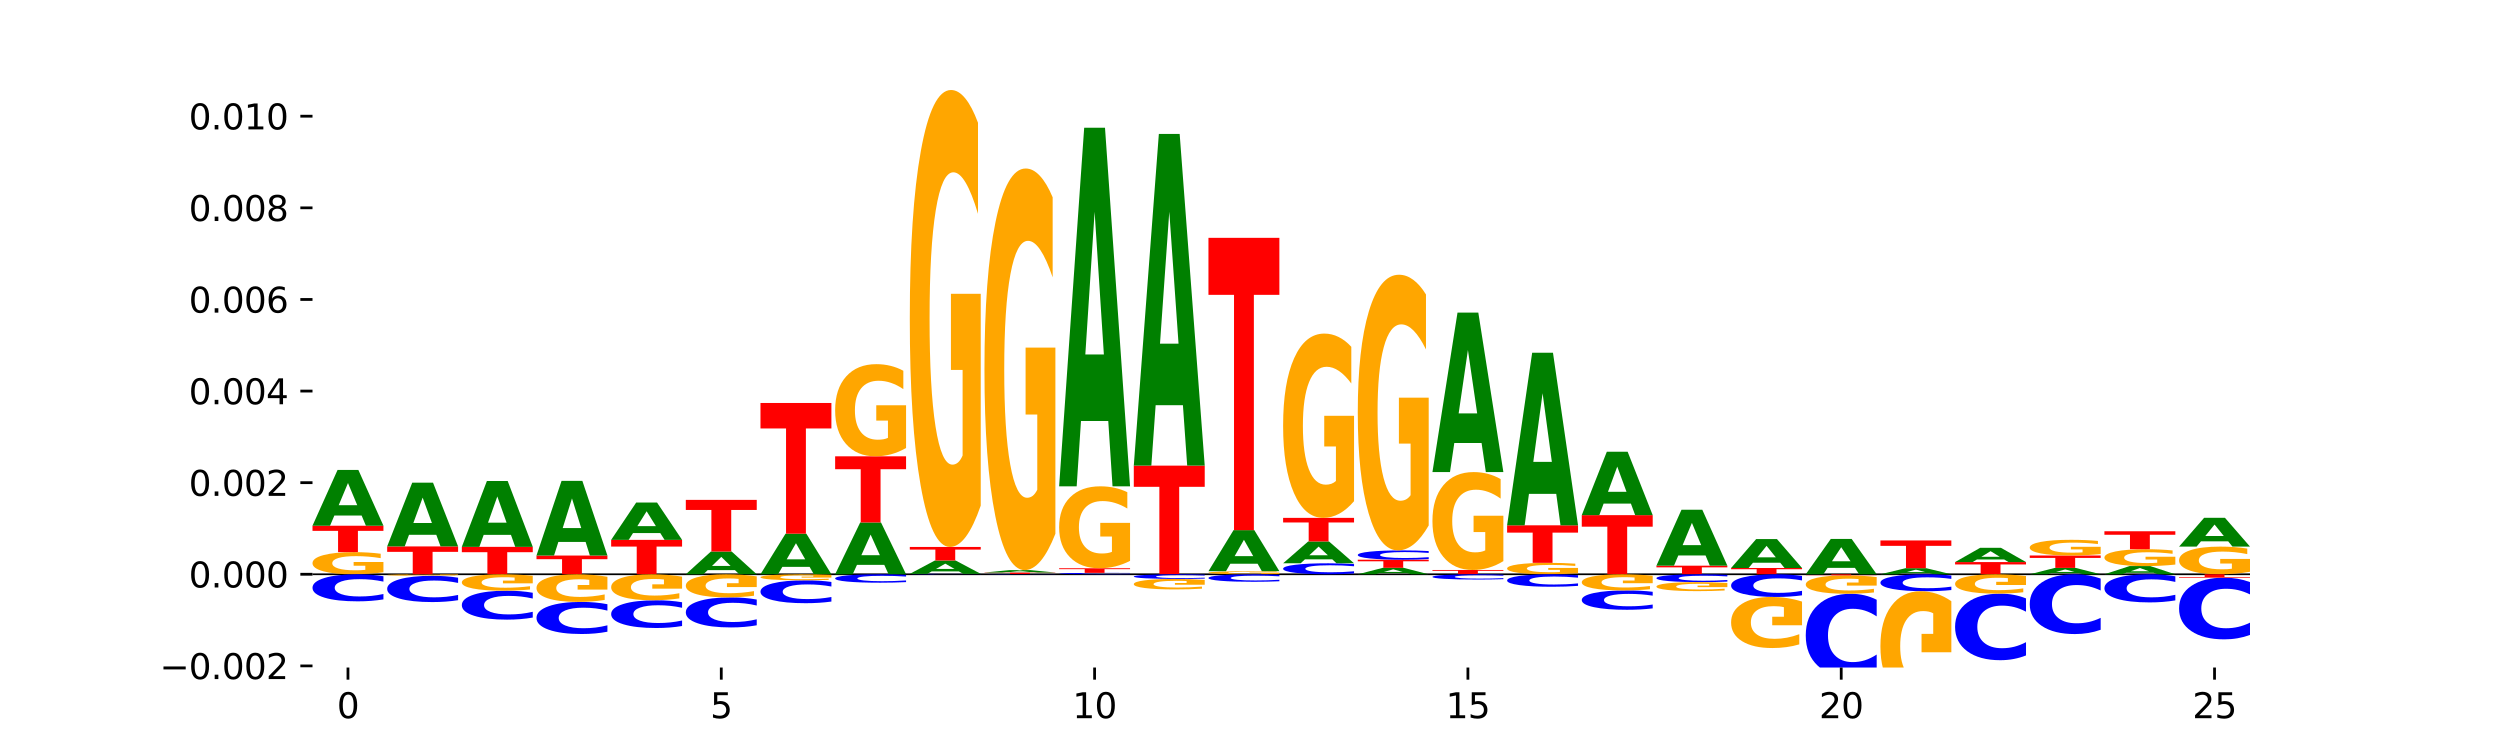 <?xml version="1.0" encoding="utf-8" standalone="no"?>
<!DOCTYPE svg PUBLIC "-//W3C//DTD SVG 1.1//EN"
  "http://www.w3.org/Graphics/SVG/1.1/DTD/svg11.dtd">
<svg xmlns:xlink="http://www.w3.org/1999/xlink" width="720pt" height="216pt" viewBox="0 0 720 216" xmlns="http://www.w3.org/2000/svg" version="1.1">
 <defs>
  <style type="text/css">*{stroke-linejoin: round; stroke-linecap: butt}</style>
 </defs>
 <g id="figure_1">
  <g id="patch_1">
   <path d="M 0 216 
L 720 216 
L 720 0 
L 0 0 
z
" style="fill: #ffffff"/>
  </g>
  <g id="axes_1">
   <g id="patch_2">
    <path d="M 90 192.24 
L 648 192.24 
L 648 25.92 
L 90 25.92 
z
" style="fill: #ffffff"/>
   </g>
   <g id="line2d_1">
    <path d="M 90 165.393 
L 648 165.393 
" clip-path="url(#pc59d3024aa)" style="fill: none; stroke: #000000; stroke-width: 0.5; stroke-linecap: square"/>
   </g>
   <g id="patch_3">
    <path d="M 110.428 164.817 
Q 108.368 165.105 106.152 165.25 
Q 103.936 165.393 101.574 165.393 
Q 96.235 165.393 93.118 164.535 
Q 90 163.676 90 162.208 
Q 90 160.723 93.173 159.871 
Q 96.35 159.019 101.876 159.019 
Q 104.005 159.019 105.955 159.135 
Q 107.91 159.25 109.64 159.476 
L 109.64 160.747 
Q 107.855 160.456 106.088 160.312 
Q 104.32 160.167 102.544 160.167 
Q 99.257 160.167 97.476 160.697 
Q 95.695 161.225 95.695 162.208 
Q 95.695 163.183 97.412 163.715 
Q 99.129 164.245 102.288 164.245 
Q 103.148 164.245 103.886 164.215 
Q 104.623 164.183 105.209 164.117 
L 105.209 162.925 
L 101.844 162.925 
L 101.844 161.862 
L 110.428 161.862 
L 110.428 164.817 
z
" clip-path="url(#pc59d3024aa)" style="fill: #ffa600"/>
   </g>
   <g id="patch_4">
    <path d="M 90 151.404 
L 110.428 151.404 
L 110.428 152.889 
L 103.079 152.889 
L 103.079 159.019 
L 97.363 159.019 
L 97.363 152.889 
L 90 152.889 
L 90 151.404 
z
" clip-path="url(#pc59d3024aa)" style="fill: #ff0000"/>
   </g>
   <g id="patch_5">
    <path d="M 104.15 148.479 
L 96.294 148.479 
L 95.054 151.404 
L 90 151.404 
L 97.217 135.346 
L 103.211 135.346 
L 110.428 151.404 
L 105.378 151.404 
L 104.15 148.479 
z
M 97.547 145.498 
L 102.885 145.498 
L 100.22 139.111 
L 97.547 145.498 
z
" clip-path="url(#pc59d3024aa)" style="fill: #008000"/>
   </g>
   <g id="patch_6">
    <path d="M 111.503 157.371 
L 131.931 157.371 
L 131.931 158.936 
L 124.581 158.936 
L 124.581 165.393 
L 118.866 165.393 
L 118.866 158.936 
L 111.503 158.936 
L 111.503 157.371 
z
" clip-path="url(#pc59d3024aa)" style="fill: #ff0000"/>
   </g>
   <g id="patch_7">
    <path d="M 125.653 154.027 
L 117.797 154.027 
L 116.557 157.371 
L 111.503 157.371 
L 118.72 139.013 
L 124.713 139.013 
L 131.931 157.371 
L 126.881 157.371 
L 125.653 154.027 
z
M 119.05 150.62 
L 124.388 150.62 
L 121.723 143.318 
L 119.05 150.62 
z
" clip-path="url(#pc59d3024aa)" style="fill: #008000"/>
   </g>
   <g id="patch_8">
    <path d="M 133.006 157.493 
L 153.434 157.493 
L 153.434 159.034 
L 146.084 159.034 
L 146.084 165.393 
L 140.369 165.393 
L 140.369 159.034 
L 133.006 159.034 
L 133.006 157.493 
z
" clip-path="url(#pc59d3024aa)" style="fill: #ff0000"/>
   </g>
   <g id="patch_9">
    <path d="M 147.156 154.039 
L 139.3 154.039 
L 138.059 157.493 
L 133.006 157.493 
L 140.223 138.534 
L 146.216 138.534 
L 153.434 157.493 
L 148.384 157.493 
L 147.156 154.039 
z
M 140.553 150.52 
L 145.891 150.52 
L 143.226 142.979 
L 140.553 150.52 
z
" clip-path="url(#pc59d3024aa)" style="fill: #008000"/>
   </g>
   <g id="patch_10">
    <path d="M 154.509 159.997 
L 174.936 159.997 
L 174.936 161.049 
L 167.587 161.049 
L 167.587 165.393 
L 161.872 165.393 
L 161.872 161.049 
L 154.509 161.049 
L 154.509 159.997 
z
" clip-path="url(#pc59d3024aa)" style="fill: #ff0000"/>
   </g>
   <g id="patch_11">
    <path d="M 168.659 156.08 
L 160.803 156.08 
L 159.562 159.997 
L 154.509 159.997 
L 161.726 138.495 
L 167.719 138.495 
L 174.936 159.997 
L 169.887 159.997 
L 168.659 156.08 
z
M 162.056 152.089 
L 167.393 152.089 
L 164.729 143.536 
L 162.056 152.089 
z
" clip-path="url(#pc59d3024aa)" style="fill: #008000"/>
   </g>
   <g id="patch_12">
    <path d="M 176.012 155.482 
L 196.439 155.482 
L 196.439 157.415 
L 189.09 157.415 
L 189.09 165.393 
L 183.375 165.393 
L 183.375 157.415 
L 176.012 157.415 
L 176.012 155.482 
z
" clip-path="url(#pc59d3024aa)" style="fill: #ff0000"/>
   </g>
   <g id="patch_13">
    <path d="M 190.162 153.522 
L 182.306 153.522 
L 181.065 155.482 
L 176.012 155.482 
L 183.229 144.724 
L 189.222 144.724 
L 196.439 155.482 
L 191.39 155.482 
L 190.162 153.522 
z
M 183.559 151.525 
L 188.896 151.525 
L 186.232 147.246 
L 183.559 151.525 
z
" clip-path="url(#pc59d3024aa)" style="fill: #008000"/>
   </g>
   <g id="patch_14">
    <path d="M 211.665 164.2 
L 203.809 164.2 
L 202.568 165.393 
L 197.514 165.393 
L 204.732 158.844 
L 210.725 158.844 
L 217.942 165.393 
L 212.893 165.393 
L 211.665 164.2 
z
M 205.062 162.985 
L 210.399 162.985 
L 207.735 160.38 
L 205.062 162.985 
z
" clip-path="url(#pc59d3024aa)" style="fill: #008000"/>
   </g>
   <g id="patch_15">
    <path d="M 197.514 143.966 
L 217.942 143.966 
L 217.942 146.867 
L 210.593 146.867 
L 210.593 158.844 
L 204.878 158.844 
L 204.878 146.867 
L 197.514 146.867 
L 197.514 143.966 
z
" clip-path="url(#pc59d3024aa)" style="fill: #ff0000"/>
   </g>
   <g id="patch_16">
    <path d="M 233.168 163.263 
L 225.311 163.263 
L 224.071 165.393 
L 219.017 165.393 
L 226.235 153.7 
L 232.228 153.7 
L 239.445 165.393 
L 234.396 165.393 
L 233.168 163.263 
z
M 226.564 161.093 
L 231.902 161.093 
L 229.237 156.442 
L 226.564 161.093 
z
" clip-path="url(#pc59d3024aa)" style="fill: #008000"/>
   </g>
   <g id="patch_17">
    <path d="M 219.017 116.057 
L 239.445 116.057 
L 239.445 123.398 
L 232.096 123.398 
L 232.096 153.7 
L 226.381 153.7 
L 226.381 123.398 
L 219.017 123.398 
L 219.017 116.057 
z
" clip-path="url(#pc59d3024aa)" style="fill: #ff0000"/>
   </g>
   <g id="patch_18">
    <path d="M 254.671 162.675 
L 246.814 162.675 
L 245.574 165.393 
L 240.52 165.393 
L 247.737 150.471 
L 253.731 150.471 
L 260.948 165.393 
L 255.898 165.393 
L 254.671 162.675 
z
M 248.067 159.905 
L 253.405 159.905 
L 250.74 153.97 
L 248.067 159.905 
z
" clip-path="url(#pc59d3024aa)" style="fill: #008000"/>
   </g>
   <g id="patch_19">
    <path d="M 240.52 131.419 
L 260.948 131.419 
L 260.948 135.134 
L 253.599 135.134 
L 253.599 150.471 
L 247.884 150.471 
L 247.884 135.134 
L 240.52 135.134 
L 240.52 131.419 
z
" clip-path="url(#pc59d3024aa)" style="fill: #ff0000"/>
   </g>
   <g id="patch_20">
    <path d="M 260.948 129.017 
Q 258.888 130.218 256.672 130.821 
Q 254.456 131.419 252.094 131.419 
Q 246.756 131.419 243.638 127.844 
Q 240.52 124.269 240.52 118.156 
Q 240.52 111.972 243.693 108.424 
Q 246.87 104.877 252.396 104.877 
Q 254.525 104.877 256.475 105.359 
Q 258.43 105.836 260.161 106.779 
L 260.161 112.07 
Q 258.375 110.859 256.608 110.261 
Q 254.841 109.658 253.064 109.658 
Q 249.777 109.658 247.996 111.862 
Q 246.215 114.06 246.215 118.156 
Q 246.215 122.213 247.932 124.428 
Q 249.649 126.638 252.808 126.638 
Q 253.669 126.638 254.406 126.512 
Q 255.143 126.38 255.729 126.106 
L 255.729 121.139 
L 252.364 121.139 
L 252.364 116.714 
L 260.948 116.714 
L 260.948 129.017 
z
" clip-path="url(#pc59d3024aa)" style="fill: #ffa600"/>
   </g>
   <g id="patch_21">
    <path d="M 282.451 165.384 
Q 280.742 165.389 278.894 165.391 
Q 277.047 165.393 275.034 165.393 
Q 269.033 165.393 265.528 165.376 
Q 262.023 165.359 262.023 165.33 
Q 262.023 165.301 265.528 165.284 
Q 269.033 165.267 275.034 165.267 
Q 277.047 165.267 278.894 165.269 
Q 280.742 165.272 282.451 165.276 
L 282.451 165.301 
Q 280.727 165.295 279.054 165.293 
Q 277.381 165.29 275.534 165.29 
Q 272.219 165.29 270.32 165.301 
Q 268.426 165.311 268.426 165.33 
Q 268.426 165.349 270.32 165.36 
Q 272.219 165.371 275.534 165.371 
Q 277.381 165.371 279.054 165.368 
Q 280.727 165.365 282.451 165.359 
L 282.451 165.384 
z
" clip-path="url(#pc59d3024aa)" style="fill: #0000ff"/>
   </g>
   <g id="patch_22">
    <path d="M 276.173 164.568 
L 268.317 164.568 
L 267.077 165.267 
L 262.023 165.267 
L 269.24 161.431 
L 275.234 161.431 
L 282.451 165.267 
L 277.401 165.267 
L 276.173 164.568 
z
M 269.57 163.856 
L 274.908 163.856 
L 272.243 162.33 
L 269.57 163.856 
z
" clip-path="url(#pc59d3024aa)" style="fill: #008000"/>
   </g>
   <g id="patch_23">
    <path d="M 262.023 157.522 
L 282.451 157.522 
L 282.451 158.284 
L 275.102 158.284 
L 275.102 161.431 
L 269.387 161.431 
L 269.387 158.284 
L 262.023 158.284 
L 262.023 157.522 
z
" clip-path="url(#pc59d3024aa)" style="fill: #ff0000"/>
   </g>
   <g id="patch_24">
    <path d="M 282.451 145.615 
Q 280.391 151.568 278.175 154.559 
Q 275.959 157.522 273.597 157.522 
Q 268.259 157.522 265.141 139.797 
Q 262.023 122.073 262.023 91.762 
Q 262.023 61.097 265.196 43.509 
Q 268.373 25.92 273.899 25.92 
Q 276.028 25.92 277.978 28.312 
Q 279.933 30.677 281.663 35.353 
L 281.663 61.587 
Q 279.878 55.579 278.111 52.616 
Q 276.344 49.625 274.567 49.625 
Q 271.28 49.625 269.499 60.554 
Q 267.718 71.455 267.718 91.762 
Q 267.718 111.879 269.435 122.861 
Q 271.152 133.817 274.311 133.817 
Q 275.172 133.817 275.909 133.191 
Q 276.646 132.539 277.232 131.18 
L 277.232 106.55 
L 273.867 106.55 
L 273.867 84.612 
L 282.451 84.612 
L 282.451 145.615 
z
" clip-path="url(#pc59d3024aa)" style="fill: #ffa600"/>
   </g>
   <g id="patch_25">
    <path d="M 303.954 165.387 
Q 302.245 165.39 300.397 165.392 
Q 298.55 165.393 296.537 165.393 
Q 290.536 165.393 287.031 165.382 
Q 283.526 165.371 283.526 165.352 
Q 283.526 165.333 287.031 165.322 
Q 290.536 165.311 296.537 165.311 
Q 298.55 165.311 300.397 165.312 
Q 302.245 165.314 303.954 165.317 
L 303.954 165.333 
Q 302.23 165.329 300.557 165.328 
Q 298.884 165.326 297.036 165.326 
Q 293.722 165.326 291.823 165.333 
Q 289.929 165.34 289.929 165.352 
Q 289.929 165.364 291.823 165.372 
Q 293.722 165.379 297.036 165.379 
Q 298.884 165.379 300.557 165.377 
Q 302.23 165.375 303.954 165.371 
L 303.954 165.387 
z
" clip-path="url(#pc59d3024aa)" style="fill: #0000ff"/>
   </g>
   <g id="patch_26">
    <path d="M 283.526 164.892 
L 303.954 164.892 
L 303.954 164.974 
L 296.605 164.974 
L 296.605 165.311 
L 290.89 165.311 
L 290.89 164.974 
L 283.526 164.974 
L 283.526 164.892 
z
" clip-path="url(#pc59d3024aa)" style="fill: #ff0000"/>
   </g>
   <g id="patch_27">
    <path d="M 297.676 164.765 
L 289.82 164.765 
L 288.58 164.892 
L 283.526 164.892 
L 290.743 164.192 
L 296.737 164.192 
L 303.954 164.892 
L 298.904 164.892 
L 297.676 164.765 
z
M 291.073 164.635 
L 296.411 164.635 
L 293.746 164.356 
L 291.073 164.635 
z
" clip-path="url(#pc59d3024aa)" style="fill: #008000"/>
   </g>
   <g id="patch_28">
    <path d="M 303.954 153.727 
Q 301.894 158.959 299.678 161.587 
Q 297.462 164.192 295.1 164.192 
Q 289.761 164.192 286.644 148.614 
Q 283.526 133.036 283.526 106.396 
Q 283.526 79.446 286.699 63.988 
Q 289.876 48.529 295.402 48.529 
Q 297.531 48.529 299.481 50.632 
Q 301.436 52.71 303.166 56.82 
L 303.166 79.876 
Q 301.381 74.596 299.614 71.992 
Q 297.846 69.363 296.07 69.363 
Q 292.783 69.363 291.002 78.968 
Q 289.221 88.549 289.221 106.396 
Q 289.221 124.077 290.938 133.729 
Q 292.655 143.358 295.814 143.358 
Q 296.674 143.358 297.412 142.808 
Q 298.149 142.235 298.735 141.04 
L 298.735 119.394 
L 295.37 119.394 
L 295.37 100.113 
L 303.954 100.113 
L 303.954 153.727 
z
" clip-path="url(#pc59d3024aa)" style="fill: #ffa600"/>
   </g>
   <g id="patch_29">
    <path d="M 325.457 165.364 
Q 323.748 165.379 321.9 165.386 
Q 320.052 165.393 318.04 165.393 
Q 312.039 165.393 308.534 165.338 
Q 305.029 165.284 305.029 165.19 
Q 305.029 165.095 308.534 165.04 
Q 312.039 164.986 318.04 164.986 
Q 320.052 164.986 321.9 164.993 
Q 323.748 165 325.457 165.015 
L 325.457 165.096 
Q 323.732 165.077 322.06 165.068 
Q 320.387 165.059 318.539 165.059 
Q 315.225 165.059 313.326 165.094 
Q 311.432 165.129 311.432 165.19 
Q 311.432 165.25 313.326 165.285 
Q 315.225 165.32 318.539 165.32 
Q 320.387 165.32 322.06 165.311 
Q 323.732 165.302 325.457 165.283 
L 325.457 165.364 
z
" clip-path="url(#pc59d3024aa)" style="fill: #0000ff"/>
   </g>
   <g id="patch_30">
    <path d="M 305.029 163.658 
L 325.457 163.658 
L 325.457 163.917 
L 318.107 163.917 
L 318.107 164.986 
L 312.392 164.986 
L 312.392 163.917 
L 305.029 163.917 
L 305.029 163.658 
z
" clip-path="url(#pc59d3024aa)" style="fill: #ff0000"/>
   </g>
   <g id="patch_31">
    <path d="M 325.457 161.523 
Q 323.396 162.59 321.181 163.127 
Q 318.965 163.658 316.602 163.658 
Q 311.264 163.658 308.147 160.48 
Q 305.029 157.302 305.029 151.866 
Q 305.029 146.368 308.202 143.214 
Q 311.379 140.06 316.905 140.06 
Q 319.033 140.06 320.984 140.489 
Q 322.939 140.913 324.669 141.752 
L 324.669 146.456 
Q 322.884 145.379 321.117 144.847 
Q 319.349 144.311 317.573 144.311 
Q 314.286 144.311 312.505 146.271 
Q 310.724 148.225 310.724 151.866 
Q 310.724 155.474 312.441 157.443 
Q 314.158 159.407 317.317 159.407 
Q 318.177 159.407 318.914 159.295 
Q 319.652 159.178 320.238 158.934 
L 320.238 154.518 
L 316.873 154.518 
L 316.873 150.584 
L 325.457 150.584 
L 325.457 161.523 
z
" clip-path="url(#pc59d3024aa)" style="fill: #ffa600"/>
   </g>
   <g id="patch_32">
    <path d="M 319.179 121.247 
L 311.323 121.247 
L 310.083 140.06 
L 305.029 140.06 
L 312.246 36.788 
L 318.239 36.788 
L 325.457 140.06 
L 320.407 140.06 
L 319.179 121.247 
z
M 312.576 102.08 
L 317.914 102.08 
L 315.249 61.001 
L 312.576 102.08 
z
" clip-path="url(#pc59d3024aa)" style="fill: #008000"/>
   </g>
   <g id="patch_33">
    <path d="M 326.532 134.102 
L 346.96 134.102 
L 346.96 140.204 
L 339.61 140.204 
L 339.61 165.393 
L 333.895 165.393 
L 333.895 140.204 
L 326.532 140.204 
L 326.532 134.102 
z
" clip-path="url(#pc59d3024aa)" style="fill: #ff0000"/>
   </g>
   <g id="patch_34">
    <path d="M 340.682 116.701 
L 332.826 116.701 
L 331.585 134.102 
L 326.532 134.102 
L 333.749 38.58 
L 339.742 38.58 
L 346.96 134.102 
L 341.91 134.102 
L 340.682 116.701 
z
M 334.079 98.972 
L 339.417 98.972 
L 336.752 60.976 
L 334.079 98.972 
z
" clip-path="url(#pc59d3024aa)" style="fill: #008000"/>
   </g>
   <g id="patch_35">
    <path d="M 368.462 165.313 
Q 366.402 165.353 364.186 165.374 
Q 361.971 165.393 359.608 165.393 
Q 354.27 165.393 351.152 165.274 
Q 348.035 165.155 348.035 164.952 
Q 348.035 164.746 351.207 164.628 
Q 354.385 164.51 359.91 164.51 
Q 362.039 164.51 363.99 164.526 
Q 365.944 164.542 367.675 164.573 
L 367.675 164.749 
Q 365.89 164.709 364.122 164.689 
Q 362.355 164.669 360.579 164.669 
Q 357.292 164.669 355.511 164.742 
Q 353.73 164.816 353.73 164.952 
Q 353.73 165.087 355.447 165.161 
Q 357.164 165.234 360.322 165.234 
Q 361.183 165.234 361.92 165.23 
Q 362.657 165.226 363.243 165.217 
L 363.243 165.051 
L 359.878 165.051 
L 359.878 164.904 
L 368.462 164.904 
L 368.462 165.313 
z
" clip-path="url(#pc59d3024aa)" style="fill: #ffa600"/>
   </g>
   <g id="patch_36">
    <path d="M 362.185 162.356 
L 354.329 162.356 
L 353.088 164.51 
L 348.035 164.51 
L 355.252 152.687 
L 361.245 152.687 
L 368.462 164.51 
L 363.413 164.51 
L 362.185 162.356 
z
M 355.582 160.162 
L 360.919 160.162 
L 358.255 155.459 
L 355.582 160.162 
z
" clip-path="url(#pc59d3024aa)" style="fill: #008000"/>
   </g>
   <g id="patch_37">
    <path d="M 348.035 68.497 
L 368.462 68.497 
L 368.462 84.916 
L 361.113 84.916 
L 361.113 152.687 
L 355.398 152.687 
L 355.398 84.916 
L 348.035 84.916 
L 348.035 68.497 
z
" clip-path="url(#pc59d3024aa)" style="fill: #ff0000"/>
   </g>
   <g id="patch_38">
    <path d="M 389.965 165.166 
Q 388.257 165.279 386.409 165.336 
Q 384.561 165.393 382.549 165.393 
Q 376.548 165.393 373.043 164.967 
Q 369.538 164.541 369.538 163.811 
Q 369.538 163.079 373.043 162.654 
Q 376.548 162.227 382.549 162.227 
Q 384.561 162.227 386.409 162.285 
Q 388.257 162.342 389.965 162.454 
L 389.965 163.085 
Q 388.241 162.936 386.568 162.867 
Q 384.896 162.798 383.048 162.798 
Q 379.733 162.798 377.834 163.068 
Q 375.94 163.337 375.94 163.811 
Q 375.94 164.284 377.834 164.554 
Q 379.733 164.823 383.048 164.823 
Q 384.896 164.823 386.568 164.754 
Q 388.241 164.684 389.965 164.535 
L 389.965 165.166 
z
" clip-path="url(#pc59d3024aa)" style="fill: #0000ff"/>
   </g>
   <g id="patch_39">
    <path d="M 383.688 161.082 
L 375.832 161.082 
L 374.591 162.227 
L 369.538 162.227 
L 376.755 155.94 
L 382.748 155.94 
L 389.965 162.227 
L 384.916 162.227 
L 383.688 161.082 
z
M 377.085 159.915 
L 382.422 159.915 
L 379.758 157.414 
L 377.085 159.915 
z
" clip-path="url(#pc59d3024aa)" style="fill: #008000"/>
   </g>
   <g id="patch_40">
    <path d="M 369.538 149.147 
L 389.965 149.147 
L 389.965 150.472 
L 382.616 150.472 
L 382.616 155.94 
L 376.901 155.94 
L 376.901 150.472 
L 369.538 150.472 
L 369.538 149.147 
z
" clip-path="url(#pc59d3024aa)" style="fill: #ff0000"/>
   </g>
   <g id="patch_41">
    <path d="M 389.965 144.345 
Q 387.905 146.746 385.689 147.952 
Q 383.473 149.147 381.111 149.147 
Q 375.773 149.147 372.655 141.999 
Q 369.538 134.851 369.538 122.626 
Q 369.538 110.259 372.71 103.166 
Q 375.887 96.072 381.413 96.072 
Q 383.542 96.072 385.492 97.037 
Q 387.447 97.991 389.178 99.877 
L 389.178 110.457 
Q 387.392 108.034 385.625 106.839 
Q 383.858 105.633 382.082 105.633 
Q 378.795 105.633 377.014 110.04 
Q 375.233 114.436 375.233 122.626 
Q 375.233 130.739 376.95 135.169 
Q 378.666 139.587 381.825 139.587 
Q 382.686 139.587 383.423 139.335 
Q 384.16 139.072 384.746 138.524 
L 384.746 128.591 
L 381.381 128.591 
L 381.381 119.743 
L 389.965 119.743 
L 389.965 144.345 
z
" clip-path="url(#pc59d3024aa)" style="fill: #ffa600"/>
   </g>
   <g id="patch_42">
    <path d="M 405.191 165.054 
L 397.335 165.054 
L 396.094 165.393 
L 391.04 165.393 
L 398.258 163.531 
L 404.251 163.531 
L 411.468 165.393 
L 406.419 165.393 
L 405.191 165.054 
z
M 398.588 164.708 
L 403.925 164.708 
L 401.261 163.967 
L 398.588 164.708 
z
" clip-path="url(#pc59d3024aa)" style="fill: #008000"/>
   </g>
   <g id="patch_43">
    <path d="M 391.04 161.197 
L 411.468 161.197 
L 411.468 161.652 
L 404.119 161.652 
L 404.119 163.531 
L 398.404 163.531 
L 398.404 161.652 
L 391.04 161.652 
L 391.04 161.197 
z
" clip-path="url(#pc59d3024aa)" style="fill: #ff0000"/>
   </g>
   <g id="patch_44">
    <path d="M 411.468 161.004 
Q 409.759 161.1 407.912 161.148 
Q 406.064 161.197 404.052 161.197 
Q 398.05 161.197 394.545 160.835 
Q 391.04 160.474 391.04 159.856 
Q 391.04 159.236 394.545 158.875 
Q 398.05 158.513 404.052 158.513 
Q 406.064 158.513 407.912 158.562 
Q 409.759 158.61 411.468 158.706 
L 411.468 159.241 
Q 409.744 159.114 408.071 159.055 
Q 406.399 158.997 404.551 158.997 
Q 401.236 158.997 399.337 159.226 
Q 397.443 159.454 397.443 159.856 
Q 397.443 160.256 399.337 160.485 
Q 401.236 160.713 404.551 160.713 
Q 406.399 160.713 408.071 160.655 
Q 409.744 160.595 411.468 160.469 
L 411.468 161.004 
z
" clip-path="url(#pc59d3024aa)" style="fill: #0000ff"/>
   </g>
   <g id="patch_45">
    <path d="M 411.468 151.33 
Q 409.408 154.922 407.192 156.726 
Q 404.976 158.513 402.614 158.513 
Q 397.276 158.513 394.158 147.821 
Q 391.04 137.128 391.04 118.843 
Q 391.04 100.344 394.213 89.733 
Q 397.39 79.123 402.916 79.123 
Q 405.045 79.123 406.995 80.566 
Q 408.95 81.993 410.681 84.813 
L 410.681 100.639 
Q 408.895 97.015 407.128 95.227 
Q 405.361 93.423 403.585 93.423 
Q 400.298 93.423 398.517 100.016 
Q 396.736 106.592 396.736 118.843 
Q 396.736 130.978 398.453 137.604 
Q 400.169 144.213 403.328 144.213 
Q 404.189 144.213 404.926 143.836 
Q 405.663 143.442 406.249 142.622 
L 406.249 127.764 
L 402.884 127.764 
L 402.884 114.53 
L 411.468 114.53 
L 411.468 151.33 
z
" clip-path="url(#pc59d3024aa)" style="fill: #ffa600"/>
   </g>
   <g id="patch_46">
    <path d="M 412.543 164.156 
L 432.971 164.156 
L 432.971 164.397 
L 425.622 164.397 
L 425.622 165.393 
L 419.907 165.393 
L 419.907 164.397 
L 412.543 164.397 
L 412.543 164.156 
z
" clip-path="url(#pc59d3024aa)" style="fill: #ff0000"/>
   </g>
   <g id="patch_47">
    <path d="M 432.971 161.605 
Q 430.911 162.88 428.695 163.521 
Q 426.479 164.156 424.117 164.156 
Q 418.779 164.156 415.661 160.358 
Q 412.543 156.561 412.543 150.066 
Q 412.543 143.496 415.716 139.728 
Q 418.893 135.959 424.419 135.959 
Q 426.548 135.959 428.498 136.472 
Q 430.453 136.978 432.184 137.98 
L 432.184 143.601 
Q 430.398 142.314 428.631 141.679 
Q 426.864 141.038 425.088 141.038 
Q 421.8 141.038 420.019 143.38 
Q 418.239 145.715 418.239 150.066 
Q 418.239 154.376 419.955 156.73 
Q 421.672 159.077 424.831 159.077 
Q 425.692 159.077 426.429 158.943 
Q 427.166 158.803 427.752 158.512 
L 427.752 153.235 
L 424.387 153.235 
L 424.387 148.534 
L 432.971 148.534 
L 432.971 161.605 
z
" clip-path="url(#pc59d3024aa)" style="fill: #ffa600"/>
   </g>
   <g id="patch_48">
    <path d="M 426.694 127.591 
L 418.837 127.591 
L 417.597 135.959 
L 412.543 135.959 
L 419.761 90.026 
L 425.754 90.026 
L 432.971 135.959 
L 427.922 135.959 
L 426.694 127.591 
z
M 420.09 119.066 
L 425.428 119.066 
L 422.763 100.795 
L 420.09 119.066 
z
" clip-path="url(#pc59d3024aa)" style="fill: #008000"/>
   </g>
   <g id="patch_49">
    <path d="M 454.474 165.095 
Q 452.414 165.244 450.198 165.319 
Q 447.982 165.393 445.62 165.393 
Q 440.282 165.393 437.164 164.95 
Q 434.046 164.506 434.046 163.747 
Q 434.046 162.979 437.219 162.539 
Q 440.396 162.098 445.922 162.098 
Q 448.051 162.098 450.001 162.158 
Q 451.956 162.217 453.687 162.334 
L 453.687 162.991 
Q 451.901 162.841 450.134 162.767 
Q 448.367 162.692 446.59 162.692 
Q 443.303 162.692 441.522 162.965 
Q 439.741 163.238 439.741 163.747 
Q 439.741 164.251 441.458 164.526 
Q 443.175 164.8 446.334 164.8 
Q 447.195 164.8 447.932 164.784 
Q 448.669 164.768 449.255 164.734 
L 449.255 164.117 
L 445.89 164.117 
L 445.89 163.568 
L 454.474 163.568 
L 454.474 165.095 
z
" clip-path="url(#pc59d3024aa)" style="fill: #ffa600"/>
   </g>
   <g id="patch_50">
    <path d="M 434.046 151.29 
L 454.474 151.29 
L 454.474 153.398 
L 447.125 153.398 
L 447.125 162.098 
L 441.41 162.098 
L 441.41 153.398 
L 434.046 153.398 
L 434.046 151.29 
z
" clip-path="url(#pc59d3024aa)" style="fill: #ff0000"/>
   </g>
   <g id="patch_51">
    <path d="M 448.197 142.237 
L 440.34 142.237 
L 439.1 151.29 
L 434.046 151.29 
L 441.263 101.592 
L 447.257 101.592 
L 454.474 151.29 
L 449.424 151.29 
L 448.197 142.237 
z
M 441.593 133.013 
L 446.931 133.013 
L 444.266 113.244 
L 441.593 133.013 
z
" clip-path="url(#pc59d3024aa)" style="fill: #008000"/>
   </g>
   <g id="patch_52">
    <path d="M 455.549 148.363 
L 475.977 148.363 
L 475.977 151.685 
L 468.628 151.685 
L 468.628 165.393 
L 462.913 165.393 
L 462.913 151.685 
L 455.549 151.685 
L 455.549 148.363 
z
" clip-path="url(#pc59d3024aa)" style="fill: #ff0000"/>
   </g>
   <g id="patch_53">
    <path d="M 469.699 145.036 
L 461.843 145.036 
L 460.603 148.363 
L 455.549 148.363 
L 462.766 130.099 
L 468.76 130.099 
L 475.977 148.363 
L 470.927 148.363 
L 469.699 145.036 
z
M 463.096 141.646 
L 468.434 141.646 
L 465.769 134.381 
L 463.096 141.646 
z
" clip-path="url(#pc59d3024aa)" style="fill: #008000"/>
   </g>
   <g id="patch_54">
    <path d="M 477.052 162.918 
L 497.48 162.918 
L 497.48 163.401 
L 490.131 163.401 
L 490.131 165.393 
L 484.416 165.393 
L 484.416 163.401 
L 477.052 163.401 
L 477.052 162.918 
z
" clip-path="url(#pc59d3024aa)" style="fill: #ff0000"/>
   </g>
   <g id="patch_55">
    <path d="M 491.202 159.982 
L 483.346 159.982 
L 482.106 162.918 
L 477.052 162.918 
L 484.269 146.804 
L 490.263 146.804 
L 497.48 162.918 
L 492.43 162.918 
L 491.202 159.982 
z
M 484.599 156.992 
L 489.937 156.992 
L 487.272 150.582 
L 484.599 156.992 
z
" clip-path="url(#pc59d3024aa)" style="fill: #008000"/>
   </g>
   <g id="patch_56">
    <path d="M 498.555 163.583 
L 518.983 163.583 
L 518.983 163.936 
L 511.633 163.936 
L 511.633 165.393 
L 505.918 165.393 
L 505.918 163.936 
L 498.555 163.936 
L 498.555 163.583 
z
" clip-path="url(#pc59d3024aa)" style="fill: #ff0000"/>
   </g>
   <g id="patch_57">
    <path d="M 512.705 162.065 
L 504.849 162.065 
L 503.609 163.583 
L 498.555 163.583 
L 505.772 155.253 
L 511.765 155.253 
L 518.983 163.583 
L 513.933 163.583 
L 512.705 162.065 
z
M 506.102 160.519 
L 511.44 160.519 
L 508.775 157.206 
L 506.102 160.519 
z
" clip-path="url(#pc59d3024aa)" style="fill: #008000"/>
   </g>
   <g id="patch_58">
    <path d="M 534.208 163.537 
L 526.352 163.537 
L 525.111 165.393 
L 520.058 165.393 
L 527.275 155.204 
L 533.268 155.204 
L 540.486 165.393 
L 535.436 165.393 
L 534.208 163.537 
z
M 527.605 161.646 
L 532.943 161.646 
L 530.278 157.593 
L 527.605 161.646 
z
" clip-path="url(#pc59d3024aa)" style="fill: #008000"/>
   </g>
   <g id="patch_59">
    <path d="M 555.711 165.075 
L 547.855 165.075 
L 546.614 165.393 
L 541.561 165.393 
L 548.778 163.645 
L 554.771 163.645 
L 561.988 165.393 
L 556.939 165.393 
L 555.711 165.075 
z
M 549.108 164.75 
L 554.446 164.75 
L 551.781 164.055 
L 549.108 164.75 
z
" clip-path="url(#pc59d3024aa)" style="fill: #008000"/>
   </g>
   <g id="patch_60">
    <path d="M 541.561 155.648 
L 561.988 155.648 
L 561.988 157.207 
L 554.639 157.207 
L 554.639 163.645 
L 548.924 163.645 
L 548.924 157.207 
L 541.561 157.207 
L 541.561 155.648 
z
" clip-path="url(#pc59d3024aa)" style="fill: #ff0000"/>
   </g>
   <g id="patch_61">
    <path d="M 563.064 161.878 
L 583.491 161.878 
L 583.491 162.563 
L 576.142 162.563 
L 576.142 165.393 
L 570.427 165.393 
L 570.427 162.563 
L 563.064 162.563 
L 563.064 161.878 
z
" clip-path="url(#pc59d3024aa)" style="fill: #ff0000"/>
   </g>
   <g id="patch_62">
    <path d="M 577.214 161.13 
L 569.358 161.13 
L 568.117 161.878 
L 563.064 161.878 
L 570.281 157.771 
L 576.274 157.771 
L 583.491 161.878 
L 578.442 161.878 
L 577.214 161.13 
z
M 570.611 160.367 
L 575.948 160.367 
L 573.284 158.734 
L 570.611 160.367 
z
" clip-path="url(#pc59d3024aa)" style="fill: #008000"/>
   </g>
   <g id="patch_63">
    <path d="M 598.717 165.059 
L 590.861 165.059 
L 589.62 165.393 
L 584.566 165.393 
L 591.784 163.557 
L 597.777 163.557 
L 604.994 165.393 
L 599.945 165.393 
L 598.717 165.059 
z
M 592.114 164.718 
L 597.451 164.718 
L 594.787 163.988 
L 592.114 164.718 
z
" clip-path="url(#pc59d3024aa)" style="fill: #008000"/>
   </g>
   <g id="patch_64">
    <path d="M 584.566 159.982 
L 604.994 159.982 
L 604.994 160.679 
L 597.645 160.679 
L 597.645 163.557 
L 591.93 163.557 
L 591.93 160.679 
L 584.566 160.679 
L 584.566 159.982 
z
" clip-path="url(#pc59d3024aa)" style="fill: #ff0000"/>
   </g>
   <g id="patch_65">
    <path d="M 604.994 159.573 
Q 602.934 159.777 600.718 159.88 
Q 598.502 159.982 596.14 159.982 
Q 590.802 159.982 587.684 159.373 
Q 584.566 158.765 584.566 157.725 
Q 584.566 156.672 587.739 156.069 
Q 590.916 155.465 596.442 155.465 
Q 598.571 155.465 600.521 155.547 
Q 602.476 155.628 604.207 155.789 
L 604.207 156.689 
Q 602.421 156.483 600.654 156.381 
Q 598.887 156.279 597.111 156.279 
Q 593.824 156.279 592.043 156.654 
Q 590.262 157.028 590.262 157.725 
Q 590.262 158.415 591.979 158.792 
Q 593.695 159.168 596.854 159.168 
Q 597.715 159.168 598.452 159.147 
Q 599.189 159.124 599.775 159.078 
L 599.775 158.232 
L 596.41 158.232 
L 596.41 157.479 
L 604.994 157.479 
L 604.994 159.573 
z
" clip-path="url(#pc59d3024aa)" style="fill: #ffa600"/>
   </g>
   <g id="patch_66">
    <path d="M 620.22 164.964 
L 612.363 164.964 
L 611.123 165.393 
L 606.069 165.393 
L 613.287 163.036 
L 619.28 163.036 
L 626.497 165.393 
L 621.448 165.393 
L 620.22 164.964 
z
M 613.616 164.527 
L 618.954 164.527 
L 616.29 163.589 
L 613.616 164.527 
z
" clip-path="url(#pc59d3024aa)" style="fill: #008000"/>
   </g>
   <g id="patch_67">
    <path d="M 626.497 162.596 
Q 624.437 162.816 622.221 162.927 
Q 620.005 163.036 617.643 163.036 
Q 612.305 163.036 609.187 162.382 
Q 606.069 161.727 606.069 160.608 
Q 606.069 159.475 609.242 158.825 
Q 612.419 158.176 617.945 158.176 
Q 620.074 158.176 622.024 158.264 
Q 623.979 158.351 625.71 158.524 
L 625.71 159.493 
Q 623.924 159.271 622.157 159.162 
Q 620.39 159.051 618.614 159.051 
Q 615.326 159.051 613.545 159.455 
Q 611.765 159.858 611.765 160.608 
Q 611.765 161.35 613.481 161.756 
Q 615.198 162.161 618.357 162.161 
Q 619.218 162.161 619.955 162.138 
Q 620.692 162.114 621.278 162.063 
L 621.278 161.154 
L 617.913 161.154 
L 617.913 160.343 
L 626.497 160.343 
L 626.497 162.596 
z
" clip-path="url(#pc59d3024aa)" style="fill: #ffa600"/>
   </g>
   <g id="patch_68">
    <path d="M 606.069 153.003 
L 626.497 153.003 
L 626.497 154.012 
L 619.148 154.012 
L 619.148 158.176 
L 613.433 158.176 
L 613.433 154.012 
L 606.069 154.012 
L 606.069 153.003 
z
" clip-path="url(#pc59d3024aa)" style="fill: #ff0000"/>
   </g>
   <g id="patch_69">
    <path d="M 648 164.672 
Q 645.94 165.033 643.724 165.214 
Q 641.508 165.393 639.146 165.393 
Q 633.808 165.393 630.69 164.32 
Q 627.572 163.246 627.572 161.41 
Q 627.572 159.553 630.745 158.487 
Q 633.922 157.422 639.448 157.422 
Q 641.577 157.422 643.527 157.567 
Q 645.482 157.71 647.213 157.993 
L 647.213 159.582 
Q 645.427 159.219 643.66 159.039 
Q 641.893 158.858 640.116 158.858 
Q 636.829 158.858 635.048 159.52 
Q 633.267 160.18 633.267 161.41 
Q 633.267 162.629 634.984 163.294 
Q 636.701 163.958 639.86 163.958 
Q 640.721 163.958 641.458 163.92 
Q 642.195 163.88 642.781 163.798 
L 642.781 162.306 
L 639.416 162.306 
L 639.416 160.977 
L 648 160.977 
L 648 164.672 
z
" clip-path="url(#pc59d3024aa)" style="fill: #ffa600"/>
   </g>
   <g id="patch_70">
    <path d="M 641.723 155.91 
L 633.866 155.91 
L 632.626 157.422 
L 627.572 157.422 
L 634.789 149.122 
L 640.783 149.122 
L 648 157.422 
L 642.95 157.422 
L 641.723 155.91 
z
M 635.119 154.37 
L 640.457 154.37 
L 637.792 151.068 
L 635.119 154.37 
z
" clip-path="url(#pc59d3024aa)" style="fill: #008000"/>
   </g>
   <g id="patch_71">
    <path d="M 110.428 165.952 
Q 108.719 165.675 106.871 165.535 
Q 105.024 165.393 103.011 165.393 
Q 97.01 165.393 93.505 166.443 
Q 90 167.493 90 169.288 
Q 90 171.089 93.505 172.137 
Q 97.01 173.187 103.011 173.187 
Q 105.024 173.187 106.871 173.045 
Q 108.719 172.905 110.428 172.628 
L 110.428 171.074 
Q 108.704 171.441 107.031 171.612 
Q 105.358 171.783 103.51 171.783 
Q 100.196 171.783 98.297 171.118 
Q 96.403 170.455 96.403 169.288 
Q 96.403 168.125 98.297 167.46 
Q 100.196 166.797 103.51 166.797 
Q 105.358 166.797 107.031 166.968 
Q 108.704 167.14 110.428 167.507 
L 110.428 165.952 
z
" clip-path="url(#pc59d3024aa)" style="fill: #0000ff"/>
   </g>
   <g id="patch_72">
    <path d="M 131.931 166.375 
Q 130.222 166.106 128.374 165.97 
Q 126.526 165.832 124.514 165.832 
Q 118.513 165.832 115.008 166.851 
Q 111.503 167.87 111.503 169.612 
Q 111.503 171.361 115.008 172.378 
Q 118.513 173.397 124.514 173.397 
Q 126.526 173.397 128.374 173.26 
Q 130.222 173.124 131.931 172.855 
L 131.931 171.347 
Q 130.206 171.703 128.534 171.869 
Q 126.861 172.035 125.013 172.035 
Q 121.699 172.035 119.8 171.389 
Q 117.906 170.745 117.906 169.612 
Q 117.906 168.484 119.8 167.839 
Q 121.699 167.195 125.013 167.195 
Q 126.861 167.195 128.534 167.361 
Q 130.206 167.528 131.931 167.884 
L 131.931 166.375 
z
" clip-path="url(#pc59d3024aa)" style="fill: #0000ff"/>
   </g>
   <g id="patch_73">
    <path d="M 131.931 165.433 
Q 129.87 165.413 127.655 165.403 
Q 125.439 165.393 123.076 165.393 
Q 117.738 165.393 114.621 165.453 
Q 111.503 165.512 111.503 165.613 
Q 111.503 165.715 114.676 165.774 
Q 117.853 165.832 123.379 165.832 
Q 125.507 165.832 127.458 165.824 
Q 129.413 165.816 131.143 165.801 
L 131.143 165.713 
Q 129.358 165.733 127.591 165.743 
Q 125.823 165.753 124.047 165.753 
Q 120.76 165.753 118.979 165.717 
Q 117.198 165.68 117.198 165.613 
Q 117.198 165.546 118.915 165.509 
Q 120.632 165.472 123.791 165.472 
Q 124.651 165.472 125.388 165.475 
Q 126.126 165.477 126.712 165.481 
L 126.712 165.563 
L 123.347 165.563 
L 123.347 165.637 
L 131.931 165.637 
L 131.931 165.433 
z
" clip-path="url(#pc59d3024aa)" style="fill: #ffa600"/>
   </g>
   <g id="patch_74">
    <path d="M 153.434 170.713 
Q 151.725 170.416 149.877 170.267 
Q 148.029 170.115 146.017 170.115 
Q 140.016 170.115 136.511 171.239 
Q 133.006 172.362 133.006 174.284 
Q 133.006 176.212 136.511 177.334 
Q 140.016 178.458 146.017 178.458 
Q 148.029 178.458 149.877 178.306 
Q 151.725 178.156 153.434 177.86 
L 153.434 176.197 
Q 151.709 176.59 150.037 176.772 
Q 148.364 176.955 146.516 176.955 
Q 143.202 176.955 141.302 176.243 
Q 139.408 175.533 139.408 174.284 
Q 139.408 173.039 141.302 172.328 
Q 143.202 171.618 146.516 171.618 
Q 148.364 171.618 150.037 171.8 
Q 151.709 171.985 153.434 172.378 
L 153.434 170.713 
z
" clip-path="url(#pc59d3024aa)" style="fill: #0000ff"/>
   </g>
   <g id="patch_75">
    <path d="M 153.434 165.821 
Q 151.373 165.607 149.158 165.5 
Q 146.942 165.393 144.579 165.393 
Q 139.241 165.393 136.124 166.029 
Q 133.006 166.665 133.006 167.753 
Q 133.006 168.853 136.178 169.484 
Q 139.356 170.115 144.882 170.115 
Q 147.01 170.115 148.961 170.029 
Q 150.916 169.944 152.646 169.776 
L 152.646 168.835 
Q 150.861 169.051 149.093 169.157 
Q 147.326 169.264 145.55 169.264 
Q 142.263 169.264 140.482 168.872 
Q 138.701 168.481 138.701 167.753 
Q 138.701 167.031 140.418 166.637 
Q 142.135 166.244 145.294 166.244 
Q 146.154 166.244 146.891 166.266 
Q 147.628 166.29 148.214 166.338 
L 148.214 167.222 
L 144.849 167.222 
L 144.849 168.009 
L 153.434 168.009 
L 153.434 165.821 
z
" clip-path="url(#pc59d3024aa)" style="fill: #ffa600"/>
   </g>
   <g id="patch_76">
    <path d="M 174.936 174.014 
Q 173.228 173.685 171.38 173.519 
Q 169.532 173.351 167.52 173.351 
Q 161.519 173.351 158.014 174.596 
Q 154.509 175.841 154.509 177.971 
Q 154.509 180.108 158.014 181.352 
Q 161.519 182.597 167.52 182.597 
Q 169.532 182.597 171.38 182.429 
Q 173.228 182.263 174.936 181.934 
L 174.936 180.091 
Q 173.212 180.527 171.54 180.729 
Q 169.867 180.932 168.019 180.932 
Q 164.705 180.932 162.805 180.143 
Q 160.911 179.356 160.911 177.971 
Q 160.911 176.592 162.805 175.803 
Q 164.705 175.016 168.019 175.016 
Q 169.867 175.016 171.54 175.219 
Q 173.212 175.423 174.936 175.859 
L 174.936 174.014 
z
" clip-path="url(#pc59d3024aa)" style="fill: #0000ff"/>
   </g>
   <g id="patch_77">
    <path d="M 174.936 166.113 
Q 172.876 165.753 170.66 165.573 
Q 168.445 165.393 166.082 165.393 
Q 160.744 165.393 157.626 166.465 
Q 154.509 167.537 154.509 169.37 
Q 154.509 171.224 157.681 172.287 
Q 160.859 173.351 166.384 173.351 
Q 168.513 173.351 170.464 173.206 
Q 172.418 173.063 174.149 172.78 
L 174.149 171.194 
Q 172.363 171.557 170.596 171.737 
Q 168.829 171.917 167.053 171.917 
Q 163.766 171.917 161.985 171.257 
Q 160.204 170.598 160.204 169.37 
Q 160.204 168.153 161.921 167.489 
Q 163.638 166.827 166.796 166.827 
Q 167.657 166.827 168.394 166.865 
Q 169.131 166.904 169.717 166.986 
L 169.717 168.475 
L 166.352 168.475 
L 166.352 169.802 
L 174.936 169.802 
L 174.936 166.113 
z
" clip-path="url(#pc59d3024aa)" style="fill: #ffa600"/>
   </g>
   <g id="patch_78">
    <path d="M 196.439 173.448 
Q 194.731 173.164 192.883 173.02 
Q 191.035 172.875 189.023 172.875 
Q 183.022 172.875 179.517 173.951 
Q 176.012 175.028 176.012 176.869 
Q 176.012 178.716 179.517 179.791 
Q 183.022 180.867 189.023 180.867 
Q 191.035 180.867 192.883 180.722 
Q 194.731 180.578 196.439 180.294 
L 196.439 178.701 
Q 194.715 179.078 193.042 179.253 
Q 191.37 179.428 189.522 179.428 
Q 186.207 179.428 184.308 178.746 
Q 182.414 178.065 182.414 176.869 
Q 182.414 175.676 184.308 174.995 
Q 186.207 174.314 189.522 174.314 
Q 191.37 174.314 193.042 174.489 
Q 194.715 174.666 196.439 175.042 
L 196.439 173.448 
z
" clip-path="url(#pc59d3024aa)" style="fill: #0000ff"/>
   </g>
   <g id="patch_79">
    <path d="M 196.439 166.07 
Q 194.379 165.732 192.163 165.562 
Q 189.947 165.393 187.585 165.393 
Q 182.247 165.393 179.129 166.401 
Q 176.012 167.409 176.012 169.132 
Q 176.012 170.875 179.184 171.875 
Q 182.361 172.875 187.887 172.875 
Q 190.016 172.875 191.966 172.739 
Q 193.921 172.604 195.652 172.338 
L 195.652 170.847 
Q 193.866 171.189 192.099 171.357 
Q 190.332 171.527 188.556 171.527 
Q 185.269 171.527 183.488 170.906 
Q 181.707 170.286 181.707 169.132 
Q 181.707 167.988 183.424 167.364 
Q 185.14 166.741 188.299 166.741 
Q 189.16 166.741 189.897 166.777 
Q 190.634 166.814 191.22 166.891 
L 191.22 168.291 
L 187.855 168.291 
L 187.855 169.538 
L 196.439 169.538 
L 196.439 166.07 
z
" clip-path="url(#pc59d3024aa)" style="fill: #ffa600"/>
   </g>
   <g id="patch_80">
    <path d="M 217.942 172.666 
Q 216.233 172.358 214.386 172.203 
Q 212.538 172.045 210.526 172.045 
Q 204.524 172.045 201.019 173.211 
Q 197.514 174.377 197.514 176.372 
Q 197.514 178.373 201.019 179.537 
Q 204.524 180.703 210.526 180.703 
Q 212.538 180.703 214.386 180.546 
Q 216.233 180.39 217.942 180.083 
L 217.942 178.357 
Q 216.218 178.765 214.545 178.954 
Q 212.873 179.144 211.025 179.144 
Q 207.71 179.144 205.811 178.405 
Q 203.917 177.668 203.917 176.372 
Q 203.917 175.08 205.811 174.342 
Q 207.71 173.605 211.025 173.605 
Q 212.873 173.605 214.545 173.794 
Q 216.218 173.986 217.942 174.393 
L 217.942 172.666 
z
" clip-path="url(#pc59d3024aa)" style="fill: #0000ff"/>
   </g>
   <g id="patch_81">
    <path d="M 217.942 165.995 
Q 215.882 165.694 213.666 165.543 
Q 211.45 165.393 209.088 165.393 
Q 203.75 165.393 200.632 166.289 
Q 197.514 167.185 197.514 168.717 
Q 197.514 170.267 200.687 171.156 
Q 203.864 172.045 209.39 172.045 
Q 211.519 172.045 213.469 171.924 
Q 215.424 171.805 217.155 171.568 
L 217.155 170.242 
Q 215.369 170.546 213.602 170.696 
Q 211.835 170.847 210.059 170.847 
Q 206.771 170.847 204.991 170.295 
Q 203.21 169.744 203.21 168.717 
Q 203.21 167.7 204.926 167.145 
Q 206.643 166.592 209.802 166.592 
Q 210.663 166.592 211.4 166.623 
Q 212.137 166.656 212.723 166.725 
L 212.723 167.97 
L 209.358 167.97 
L 209.358 169.079 
L 217.942 169.079 
L 217.942 165.995 
z
" clip-path="url(#pc59d3024aa)" style="fill: #ffa600"/>
   </g>
   <g id="patch_82">
    <path d="M 239.445 167.6 
Q 237.736 167.366 235.889 167.248 
Q 234.041 167.128 232.029 167.128 
Q 226.027 167.128 222.522 168.016 
Q 219.017 168.904 219.017 170.423 
Q 219.017 171.947 222.522 172.834 
Q 226.027 173.722 232.029 173.722 
Q 234.041 173.722 235.889 173.602 
Q 237.736 173.484 239.445 173.25 
L 239.445 171.935 
Q 237.721 172.246 236.048 172.39 
Q 234.375 172.534 232.528 172.534 
Q 229.213 172.534 227.314 171.972 
Q 225.42 171.411 225.42 170.423 
Q 225.42 169.439 227.314 168.877 
Q 229.213 168.316 232.528 168.316 
Q 234.375 168.316 236.048 168.46 
Q 237.721 168.606 239.445 168.916 
L 239.445 167.6 
z
" clip-path="url(#pc59d3024aa)" style="fill: #0000ff"/>
   </g>
   <g id="patch_83">
    <path d="M 239.445 165.55 
Q 237.385 165.472 235.169 165.432 
Q 232.953 165.393 230.591 165.393 
Q 225.253 165.393 222.135 165.627 
Q 219.017 165.861 219.017 166.26 
Q 219.017 166.664 222.19 166.896 
Q 225.367 167.128 230.893 167.128 
Q 233.022 167.128 234.972 167.096 
Q 236.927 167.065 238.658 167.003 
L 238.658 166.658 
Q 236.872 166.737 235.105 166.776 
Q 233.338 166.815 231.561 166.815 
Q 228.274 166.815 226.493 166.671 
Q 224.713 166.528 224.713 166.26 
Q 224.713 165.995 226.429 165.85 
Q 228.146 165.706 231.305 165.706 
Q 232.166 165.706 232.903 165.714 
Q 233.64 165.723 234.226 165.741 
L 234.226 166.065 
L 230.861 166.065 
L 230.861 166.354 
L 239.445 166.354 
L 239.445 165.55 
z
" clip-path="url(#pc59d3024aa)" style="fill: #ffa600"/>
   </g>
   <g id="patch_84">
    <path d="M 260.948 165.567 
Q 259.239 165.481 257.392 165.438 
Q 255.544 165.393 253.531 165.393 
Q 247.53 165.393 244.025 165.72 
Q 240.52 166.047 240.52 166.607 
Q 240.52 167.168 244.025 167.494 
Q 247.53 167.821 253.531 167.821 
Q 255.544 167.821 257.392 167.777 
Q 259.239 167.733 260.948 167.647 
L 260.948 167.163 
Q 259.224 167.278 257.551 167.331 
Q 255.878 167.384 254.031 167.384 
Q 250.716 167.384 248.817 167.177 
Q 246.923 166.97 246.923 166.607 
Q 246.923 166.244 248.817 166.037 
Q 250.716 165.831 254.031 165.831 
Q 255.878 165.831 257.551 165.884 
Q 259.224 165.938 260.948 166.052 
L 260.948 165.567 
z
" clip-path="url(#pc59d3024aa)" style="fill: #0000ff"/>
   </g>
   <g id="patch_85">
    <path d="M 346.96 165.489 
Q 345.251 165.442 343.403 165.418 
Q 341.555 165.393 339.543 165.393 
Q 333.542 165.393 330.037 165.574 
Q 326.532 165.754 326.532 166.063 
Q 326.532 166.373 330.037 166.553 
Q 333.542 166.734 339.543 166.734 
Q 341.555 166.734 343.403 166.709 
Q 345.251 166.685 346.96 166.638 
L 346.96 166.37 
Q 345.235 166.434 343.563 166.463 
Q 341.89 166.492 340.042 166.492 
Q 336.728 166.492 334.828 166.378 
Q 332.934 166.264 332.934 166.063 
Q 332.934 165.863 334.828 165.749 
Q 336.728 165.635 340.042 165.635 
Q 341.89 165.635 343.563 165.664 
Q 345.235 165.694 346.96 165.757 
L 346.96 165.489 
z
" clip-path="url(#pc59d3024aa)" style="fill: #0000ff"/>
   </g>
   <g id="patch_86">
    <path d="M 346.96 167.007 
Q 344.899 166.87 342.684 166.802 
Q 340.468 166.734 338.105 166.734 
Q 332.767 166.734 329.65 167.141 
Q 326.532 167.548 326.532 168.244 
Q 326.532 168.948 329.704 169.351 
Q 332.882 169.755 338.408 169.755 
Q 340.536 169.755 342.487 169.7 
Q 344.442 169.646 346.172 169.539 
L 346.172 168.936 
Q 344.387 169.074 342.619 169.142 
Q 340.852 169.211 339.076 169.211 
Q 335.789 169.211 334.008 168.96 
Q 332.227 168.71 332.227 168.244 
Q 332.227 167.782 333.944 167.529 
Q 335.661 167.278 338.82 167.278 
Q 339.68 167.278 340.417 167.292 
Q 341.154 167.307 341.74 167.338 
L 341.74 167.904 
L 338.375 167.904 
L 338.375 168.408 
L 346.96 168.408 
L 346.96 167.007 
z
" clip-path="url(#pc59d3024aa)" style="fill: #ffa600"/>
   </g>
   <g id="patch_87">
    <path d="M 368.462 165.549 
Q 366.754 165.472 364.906 165.433 
Q 363.058 165.393 361.046 165.393 
Q 355.045 165.393 351.54 165.685 
Q 348.035 165.977 348.035 166.476 
Q 348.035 166.977 351.54 167.268 
Q 355.045 167.56 361.046 167.56 
Q 363.058 167.56 364.906 167.521 
Q 366.754 167.482 368.462 167.405 
L 368.462 166.973 
Q 366.738 167.075 365.066 167.122 
Q 363.393 167.17 361.545 167.17 
Q 358.231 167.17 356.331 166.985 
Q 354.437 166.801 354.437 166.476 
Q 354.437 166.153 356.331 165.968 
Q 358.231 165.784 361.545 165.784 
Q 363.393 165.784 365.066 165.831 
Q 366.738 165.879 368.462 165.981 
L 368.462 165.549 
z
" clip-path="url(#pc59d3024aa)" style="fill: #0000ff"/>
   </g>
   <g id="patch_88">
    <path d="M 432.971 165.502 
Q 431.262 165.448 429.415 165.421 
Q 427.567 165.393 425.555 165.393 
Q 419.553 165.393 416.048 165.598 
Q 412.543 165.802 412.543 166.152 
Q 412.543 166.503 416.048 166.707 
Q 419.553 166.911 425.555 166.911 
Q 427.567 166.911 429.415 166.884 
Q 431.262 166.856 432.971 166.803 
L 432.971 166.5 
Q 431.247 166.571 429.574 166.605 
Q 427.901 166.638 426.054 166.638 
Q 422.739 166.638 420.84 166.508 
Q 418.946 166.379 418.946 166.152 
Q 418.946 165.926 420.84 165.796 
Q 422.739 165.667 426.054 165.667 
Q 427.901 165.667 429.574 165.7 
Q 431.247 165.734 432.971 165.805 
L 432.971 165.502 
z
" clip-path="url(#pc59d3024aa)" style="fill: #0000ff"/>
   </g>
   <g id="patch_89">
    <path d="M 454.474 165.651 
Q 452.765 165.523 450.918 165.459 
Q 449.07 165.393 447.057 165.393 
Q 441.056 165.393 437.551 165.877 
Q 434.046 166.361 434.046 167.189 
Q 434.046 168.02 437.551 168.503 
Q 441.056 168.987 447.057 168.987 
Q 449.07 168.987 450.918 168.922 
Q 452.765 168.857 454.474 168.73 
L 454.474 168.013 
Q 452.75 168.183 451.077 168.261 
Q 449.404 168.34 447.557 168.34 
Q 444.242 168.34 442.343 168.033 
Q 440.449 167.727 440.449 167.189 
Q 440.449 166.653 442.343 166.347 
Q 444.242 166.041 447.557 166.041 
Q 449.404 166.041 451.077 166.119 
Q 452.75 166.199 454.474 166.368 
L 454.474 165.651 
z
" clip-path="url(#pc59d3024aa)" style="fill: #0000ff"/>
   </g>
   <g id="patch_90">
    <path d="M 475.977 170.435 
Q 474.268 170.237 472.42 170.136 
Q 470.573 170.035 468.56 170.035 
Q 462.559 170.035 459.054 170.787 
Q 455.549 171.539 455.549 172.825 
Q 455.549 174.115 459.054 174.866 
Q 462.559 175.618 468.56 175.618 
Q 470.573 175.618 472.42 175.517 
Q 474.268 175.416 475.977 175.218 
L 475.977 174.105 
Q 474.253 174.368 472.58 174.49 
Q 470.907 174.613 469.06 174.613 
Q 465.745 174.613 463.846 174.136 
Q 461.952 173.661 461.952 172.825 
Q 461.952 171.992 463.846 171.516 
Q 465.745 171.041 469.06 171.041 
Q 470.907 171.041 472.58 171.163 
Q 474.253 171.286 475.977 171.549 
L 475.977 170.435 
z
" clip-path="url(#pc59d3024aa)" style="fill: #0000ff"/>
   </g>
   <g id="patch_91">
    <path d="M 475.977 165.813 
Q 473.917 165.603 471.701 165.498 
Q 469.485 165.393 467.123 165.393 
Q 461.785 165.393 458.667 166.019 
Q 455.549 166.644 455.549 167.713 
Q 455.549 168.794 458.722 169.415 
Q 461.899 170.035 467.425 170.035 
Q 469.554 170.035 471.504 169.951 
Q 473.459 169.867 475.189 169.702 
L 475.189 168.777 
Q 473.404 168.989 471.637 169.093 
Q 469.87 169.199 468.093 169.199 
Q 464.806 169.199 463.025 168.813 
Q 461.244 168.429 461.244 167.713 
Q 461.244 167.003 462.961 166.616 
Q 464.678 166.229 467.837 166.229 
Q 468.698 166.229 469.435 166.252 
Q 470.172 166.275 470.758 166.322 
L 470.758 167.191 
L 467.393 167.191 
L 467.393 167.965 
L 475.977 167.965 
L 475.977 165.813 
z
" clip-path="url(#pc59d3024aa)" style="fill: #ffa600"/>
   </g>
   <g id="patch_92">
    <path d="M 497.48 165.556 
Q 495.771 165.475 493.923 165.435 
Q 492.076 165.393 490.063 165.393 
Q 484.062 165.393 480.557 165.699 
Q 477.052 166.004 477.052 166.526 
Q 477.052 167.049 480.557 167.354 
Q 484.062 167.659 490.063 167.659 
Q 492.076 167.659 493.923 167.618 
Q 495.771 167.577 497.48 167.497 
L 497.48 167.045 
Q 495.756 167.152 494.083 167.201 
Q 492.41 167.251 490.562 167.251 
Q 487.248 167.251 485.349 167.058 
Q 483.455 166.865 483.455 166.526 
Q 483.455 166.188 485.349 165.994 
Q 487.248 165.802 490.562 165.802 
Q 492.41 165.802 494.083 165.851 
Q 495.756 165.901 497.48 166.008 
L 497.48 165.556 
z
" clip-path="url(#pc59d3024aa)" style="fill: #0000ff"/>
   </g>
   <g id="patch_93">
    <path d="M 497.48 167.893 
Q 495.42 167.776 493.204 167.717 
Q 490.988 167.659 488.626 167.659 
Q 483.287 167.659 480.17 168.008 
Q 477.052 168.356 477.052 168.953 
Q 477.052 169.556 480.225 169.902 
Q 483.402 170.248 488.928 170.248 
Q 491.057 170.248 493.007 170.201 
Q 494.962 170.154 496.692 170.062 
L 496.692 169.546 
Q 494.907 169.665 493.14 169.723 
Q 491.373 169.782 489.596 169.782 
Q 486.309 169.782 484.528 169.567 
Q 482.747 169.352 482.747 168.953 
Q 482.747 168.557 484.464 168.341 
Q 486.181 168.125 489.34 168.125 
Q 490.2 168.125 490.938 168.138 
Q 491.675 168.151 492.261 168.177 
L 492.261 168.662 
L 488.896 168.662 
L 488.896 169.093 
L 497.48 169.093 
L 497.48 167.893 
z
" clip-path="url(#pc59d3024aa)" style="fill: #ffa600"/>
   </g>
   <g id="patch_94">
    <path d="M 518.983 165.862 
Q 517.274 165.63 515.426 165.512 
Q 513.578 165.393 511.566 165.393 
Q 505.565 165.393 502.06 166.273 
Q 498.555 167.153 498.555 168.657 
Q 498.555 170.167 502.06 171.045 
Q 505.565 171.925 511.566 171.925 
Q 513.578 171.925 515.426 171.806 
Q 517.274 171.689 518.983 171.457 
L 518.983 170.155 
Q 517.258 170.463 515.586 170.606 
Q 513.913 170.749 512.065 170.749 
Q 508.751 170.749 506.852 170.191 
Q 504.958 169.635 504.958 168.657 
Q 504.958 167.683 506.852 167.126 
Q 508.751 166.57 512.065 166.57 
Q 513.913 166.57 515.586 166.713 
Q 517.258 166.857 518.983 167.165 
L 518.983 165.862 
z
" clip-path="url(#pc59d3024aa)" style="fill: #0000ff"/>
   </g>
   <g id="patch_95">
    <path d="M 518.983 173.256 
Q 516.922 172.591 514.707 172.256 
Q 512.491 171.925 510.128 171.925 
Q 504.79 171.925 501.673 173.906 
Q 498.555 175.888 498.555 179.276 
Q 498.555 182.704 501.728 184.67 
Q 504.905 186.636 510.431 186.636 
Q 512.56 186.636 514.51 186.369 
Q 516.465 186.105 518.195 185.582 
L 518.195 182.649 
Q 516.41 183.321 514.643 183.652 
Q 512.875 183.987 511.099 183.987 
Q 507.812 183.987 506.031 182.765 
Q 504.25 181.546 504.25 179.276 
Q 504.25 177.027 505.967 175.8 
Q 507.684 174.575 510.843 174.575 
Q 511.703 174.575 512.44 174.645 
Q 513.178 174.718 513.764 174.87 
L 513.764 177.623 
L 510.399 177.623 
L 510.399 180.075 
L 518.983 180.075 
L 518.983 173.256 
z
" clip-path="url(#pc59d3024aa)" style="fill: #ffa600"/>
   </g>
   <g id="patch_96">
    <path d="M 540.486 172.728 
Q 538.777 171.875 536.929 171.444 
Q 535.081 171.008 533.069 171.008 
Q 527.068 171.008 523.563 174.24 
Q 520.058 177.473 520.058 183.001 
Q 520.058 188.548 523.563 191.776 
Q 527.068 195.008 533.069 195.008 
Q 535.081 195.008 536.929 194.572 
Q 538.777 194.141 540.486 193.288 
L 540.486 188.504 
Q 538.761 189.634 537.089 190.16 
Q 535.416 190.685 533.568 190.685 
Q 530.254 190.685 528.354 188.637 
Q 526.46 186.595 526.46 183.001 
Q 526.46 179.421 528.354 177.373 
Q 530.254 175.331 533.568 175.331 
Q 535.416 175.331 537.089 175.856 
Q 538.761 176.387 540.486 177.517 
L 540.486 172.728 
z
" clip-path="url(#pc59d3024aa)" style="fill: #0000ff"/>
   </g>
   <g id="patch_97">
    <path d="M 540.486 166.193 
Q 538.425 165.954 536.21 165.834 
Q 533.994 165.714 531.631 165.714 
Q 526.293 165.714 523.176 166.427 
Q 520.058 167.14 520.058 168.359 
Q 520.058 169.593 523.23 170.3 
Q 526.408 171.008 531.934 171.008 
Q 534.062 171.008 536.013 170.912 
Q 537.968 170.816 539.698 170.628 
L 539.698 169.573 
Q 537.913 169.815 536.145 169.934 
Q 534.378 170.054 532.602 170.054 
Q 529.315 170.054 527.534 169.615 
Q 525.753 169.176 525.753 168.359 
Q 525.753 167.55 527.47 167.109 
Q 529.187 166.668 532.346 166.668 
Q 533.206 166.668 533.943 166.693 
Q 534.68 166.719 535.266 166.774 
L 535.266 167.765 
L 531.902 167.765 
L 531.902 168.647 
L 540.486 168.647 
L 540.486 166.193 
z
" clip-path="url(#pc59d3024aa)" style="fill: #ffa600"/>
   </g>
   <g id="patch_98">
    <path d="M 520.058 165.714 
L 540.486 165.714 
L 540.486 165.652 
L 533.136 165.652 
L 533.136 165.393 
L 527.421 165.393 
L 527.421 165.652 
L 520.058 165.652 
L 520.058 165.714 
z
" clip-path="url(#pc59d3024aa)" style="fill: #ff0000"/>
   </g>
   <g id="patch_99">
    <path d="M 561.988 165.744 
Q 560.28 165.57 558.432 165.482 
Q 556.584 165.393 554.572 165.393 
Q 548.571 165.393 545.066 166.052 
Q 541.561 166.71 541.561 167.836 
Q 541.561 168.966 545.066 169.623 
Q 548.571 170.282 554.572 170.282 
Q 556.584 170.282 558.432 170.193 
Q 560.28 170.105 561.988 169.931 
L 561.988 168.957 
Q 560.264 169.187 558.592 169.294 
Q 556.919 169.401 555.071 169.401 
Q 551.757 169.401 549.857 168.984 
Q 547.963 168.568 547.963 167.836 
Q 547.963 167.107 549.857 166.69 
Q 551.757 166.274 555.071 166.274 
Q 556.919 166.274 558.592 166.381 
Q 560.264 166.489 561.988 166.719 
L 561.988 165.744 
z
" clip-path="url(#pc59d3024aa)" style="fill: #0000ff"/>
   </g>
   <g id="patch_100">
    <path d="M 561.988 173.15 
Q 559.928 171.716 557.712 170.996 
Q 555.497 170.282 553.134 170.282 
Q 547.796 170.282 544.678 174.552 
Q 541.561 178.822 541.561 186.124 
Q 541.561 193.511 544.733 197.748 
Q 547.911 201.986 553.436 201.986 
Q 555.565 201.986 557.516 201.409 
Q 559.47 200.84 561.201 199.713 
L 561.201 193.393 
Q 559.416 194.841 557.648 195.554 
Q 555.881 196.275 554.105 196.275 
Q 550.818 196.275 549.037 193.642 
Q 547.256 191.016 547.256 186.124 
Q 547.256 181.278 548.973 178.632 
Q 550.69 175.993 553.848 175.993 
Q 554.709 175.993 555.446 176.143 
Q 556.183 176.3 556.769 176.628 
L 556.769 182.561 
L 553.404 182.561 
L 553.404 187.846 
L 561.988 187.846 
L 561.988 173.15 
z
" clip-path="url(#pc59d3024aa)" style="fill: #ffa600"/>
   </g>
   <g id="patch_101">
    <path d="M 583.491 172.342 
Q 581.783 171.661 579.935 171.317 
Q 578.087 170.968 576.075 170.968 
Q 570.074 170.968 566.569 173.55 
Q 563.064 176.132 563.064 180.548 
Q 563.064 184.979 566.569 187.557 
Q 570.074 190.139 576.075 190.139 
Q 578.087 190.139 579.935 189.79 
Q 581.783 189.446 583.491 188.765 
L 583.491 184.943 
Q 581.767 185.846 580.094 186.266 
Q 578.422 186.686 576.574 186.686 
Q 573.259 186.686 571.36 185.05 
Q 569.466 183.419 569.466 180.548 
Q 569.466 177.688 571.36 176.053 
Q 573.259 174.421 576.574 174.421 
Q 578.422 174.421 580.094 174.841 
Q 581.767 175.265 583.491 176.168 
L 583.491 172.342 
z
" clip-path="url(#pc59d3024aa)" style="fill: #0000ff"/>
   </g>
   <g id="patch_102">
    <path d="M 583.491 165.898 
Q 581.431 165.646 579.215 165.519 
Q 577 165.393 574.637 165.393 
Q 569.299 165.393 566.181 166.144 
Q 563.064 166.895 563.064 168.179 
Q 563.064 169.478 566.236 170.223 
Q 569.413 170.968 574.939 170.968 
Q 577.068 170.968 579.018 170.867 
Q 580.973 170.767 582.704 170.569 
L 582.704 169.457 
Q 580.918 169.712 579.151 169.837 
Q 577.384 169.964 575.608 169.964 
Q 572.321 169.964 570.54 169.501 
Q 568.759 169.039 568.759 168.179 
Q 568.759 167.327 570.476 166.862 
Q 572.192 166.398 575.351 166.398 
Q 576.212 166.398 576.949 166.424 
Q 577.686 166.452 578.272 166.509 
L 578.272 167.553 
L 574.907 167.553 
L 574.907 168.482 
L 583.491 168.482 
L 583.491 165.898 
z
" clip-path="url(#pc59d3024aa)" style="fill: #ffa600"/>
   </g>
   <g id="patch_103">
    <path d="M 604.994 166.628 
Q 603.285 166.016 601.438 165.706 
Q 599.59 165.393 597.578 165.393 
Q 591.576 165.393 588.071 167.712 
Q 584.566 170.031 584.566 173.997 
Q 584.566 177.976 588.071 180.292 
Q 591.576 182.611 597.578 182.611 
Q 599.59 182.611 601.438 182.298 
Q 603.285 181.988 604.994 181.377 
L 604.994 177.944 
Q 603.27 178.755 601.597 179.132 
Q 599.925 179.509 598.077 179.509 
Q 594.762 179.509 592.863 178.04 
Q 590.969 176.575 590.969 173.997 
Q 590.969 171.429 592.863 169.96 
Q 594.762 168.495 598.077 168.495 
Q 599.925 168.495 601.597 168.872 
Q 603.27 169.252 604.994 170.063 
L 604.994 166.628 
z
" clip-path="url(#pc59d3024aa)" style="fill: #0000ff"/>
   </g>
   <g id="patch_104">
    <path d="M 626.497 165.974 
Q 624.788 165.686 622.941 165.541 
Q 621.093 165.393 619.081 165.393 
Q 613.079 165.393 609.574 166.485 
Q 606.069 167.576 606.069 169.442 
Q 606.069 171.315 609.574 172.404 
Q 613.079 173.495 619.081 173.495 
Q 621.093 173.495 622.941 173.348 
Q 624.788 173.202 626.497 172.914 
L 626.497 171.299 
Q 624.773 171.681 623.1 171.858 
Q 621.427 172.036 619.58 172.036 
Q 616.265 172.036 614.366 171.345 
Q 612.472 170.655 612.472 169.442 
Q 612.472 168.233 614.366 167.542 
Q 616.265 166.853 619.58 166.853 
Q 621.427 166.853 623.1 167.03 
Q 624.773 167.209 626.497 167.591 
L 626.497 165.974 
z
" clip-path="url(#pc59d3024aa)" style="fill: #0000ff"/>
   </g>
   <g id="patch_105">
    <path d="M 648 167.641 
Q 646.291 167.009 644.444 166.69 
Q 642.596 166.367 640.583 166.367 
Q 634.582 166.367 631.077 168.76 
Q 627.572 171.154 627.572 175.247 
Q 627.572 179.354 631.077 181.744 
Q 634.582 184.137 640.583 184.137 
Q 642.596 184.137 644.444 183.814 
Q 646.291 183.495 648 182.864 
L 648 179.321 
Q 646.276 180.158 644.603 180.547 
Q 642.93 180.937 641.083 180.937 
Q 637.768 180.937 635.869 179.42 
Q 633.975 177.908 633.975 175.247 
Q 633.975 172.596 635.869 171.08 
Q 637.768 169.568 641.083 169.568 
Q 642.93 169.568 644.603 169.957 
Q 646.276 170.35 648 171.187 
L 648 167.641 
z
" clip-path="url(#pc59d3024aa)" style="fill: #0000ff"/>
   </g>
   <g id="patch_106">
    <path d="M 627.572 166.367 
L 648 166.367 
L 648 166.177 
L 640.651 166.177 
L 640.651 165.393 
L 634.936 165.393 
L 634.936 166.177 
L 627.572 166.177 
L 627.572 166.367 
z
" clip-path="url(#pc59d3024aa)" style="fill: #ff0000"/>
   </g>
   <g id="matplotlib.axis_1">
    <g id="xtick_1">
     <g id="line2d_2">
      <defs>
       <path id="mfb7ddab890" d="M 0 0 
L 0 3.5 
" style="stroke: #000000; stroke-width: 0.8"/>
      </defs>
      <g>
       <use xlink:href="#mfb7ddab890" x="100.214" y="192.24" style="stroke: #000000; stroke-width: 0.8"/>
      </g>
     </g>
     <g id="text_1">
      <!-- 0 -->
      <g transform="translate(97.033 206.838) scale(0.1 -0.1)">
       <defs>
        <path id="DejaVuSans-30" d="M 2034 4250 
Q 1547 4250 1301 3770 
Q 1056 3291 1056 2328 
Q 1056 1369 1301 889 
Q 1547 409 2034 409 
Q 2525 409 2770 889 
Q 3016 1369 3016 2328 
Q 3016 3291 2770 3770 
Q 2525 4250 2034 4250 
z
M 2034 4750 
Q 2819 4750 3233 4129 
Q 3647 3509 3647 2328 
Q 3647 1150 3233 529 
Q 2819 -91 2034 -91 
Q 1250 -91 836 529 
Q 422 1150 422 2328 
Q 422 3509 836 4129 
Q 1250 4750 2034 4750 
z
" transform="scale(0.016)"/>
       </defs>
       <use xlink:href="#DejaVuSans-30"/>
      </g>
     </g>
    </g>
    <g id="xtick_2">
     <g id="line2d_3">
      <g>
       <use xlink:href="#mfb7ddab890" x="207.728" y="192.24" style="stroke: #000000; stroke-width: 0.8"/>
      </g>
     </g>
     <g id="text_2">
      <!-- 5 -->
      <g transform="translate(204.547 206.838) scale(0.1 -0.1)">
       <defs>
        <path id="DejaVuSans-35" d="M 691 4666 
L 3169 4666 
L 3169 4134 
L 1269 4134 
L 1269 2991 
Q 1406 3038 1543 3061 
Q 1681 3084 1819 3084 
Q 2600 3084 3056 2656 
Q 3513 2228 3513 1497 
Q 3513 744 3044 326 
Q 2575 -91 1722 -91 
Q 1428 -91 1123 -41 
Q 819 9 494 109 
L 494 744 
Q 775 591 1075 516 
Q 1375 441 1709 441 
Q 2250 441 2565 725 
Q 2881 1009 2881 1497 
Q 2881 1984 2565 2268 
Q 2250 2553 1709 2553 
Q 1456 2553 1204 2497 
Q 953 2441 691 2322 
L 691 4666 
z
" transform="scale(0.016)"/>
       </defs>
       <use xlink:href="#DejaVuSans-35"/>
      </g>
     </g>
    </g>
    <g id="xtick_3">
     <g id="line2d_4">
      <g>
       <use xlink:href="#mfb7ddab890" x="315.243" y="192.24" style="stroke: #000000; stroke-width: 0.8"/>
      </g>
     </g>
     <g id="text_3">
      <!-- 10 -->
      <g transform="translate(308.88 206.838) scale(0.1 -0.1)">
       <defs>
        <path id="DejaVuSans-31" d="M 794 531 
L 1825 531 
L 1825 4091 
L 703 3866 
L 703 4441 
L 1819 4666 
L 2450 4666 
L 2450 531 
L 3481 531 
L 3481 0 
L 794 0 
L 794 531 
z
" transform="scale(0.016)"/>
       </defs>
       <use xlink:href="#DejaVuSans-31"/>
       <use xlink:href="#DejaVuSans-30" x="63.623"/>
      </g>
     </g>
    </g>
    <g id="xtick_4">
     <g id="line2d_5">
      <g>
       <use xlink:href="#mfb7ddab890" x="422.757" y="192.24" style="stroke: #000000; stroke-width: 0.8"/>
      </g>
     </g>
     <g id="text_4">
      <!-- 15 -->
      <g transform="translate(416.395 206.838) scale(0.1 -0.1)">
       <use xlink:href="#DejaVuSans-31"/>
       <use xlink:href="#DejaVuSans-35" x="63.623"/>
      </g>
     </g>
    </g>
    <g id="xtick_5">
     <g id="line2d_6">
      <g>
       <use xlink:href="#mfb7ddab890" x="530.272" y="192.24" style="stroke: #000000; stroke-width: 0.8"/>
      </g>
     </g>
     <g id="text_5">
      <!-- 20 -->
      <g transform="translate(523.909 206.838) scale(0.1 -0.1)">
       <defs>
        <path id="DejaVuSans-32" d="M 1228 531 
L 3431 531 
L 3431 0 
L 469 0 
L 469 531 
Q 828 903 1448 1529 
Q 2069 2156 2228 2338 
Q 2531 2678 2651 2914 
Q 2772 3150 2772 3378 
Q 2772 3750 2511 3984 
Q 2250 4219 1831 4219 
Q 1534 4219 1204 4116 
Q 875 4013 500 3803 
L 500 4441 
Q 881 4594 1212 4672 
Q 1544 4750 1819 4750 
Q 2544 4750 2975 4387 
Q 3406 4025 3406 3419 
Q 3406 3131 3298 2873 
Q 3191 2616 2906 2266 
Q 2828 2175 2409 1742 
Q 1991 1309 1228 531 
z
" transform="scale(0.016)"/>
       </defs>
       <use xlink:href="#DejaVuSans-32"/>
       <use xlink:href="#DejaVuSans-30" x="63.623"/>
      </g>
     </g>
    </g>
    <g id="xtick_6">
     <g id="line2d_7">
      <g>
       <use xlink:href="#mfb7ddab890" x="637.786" y="192.24" style="stroke: #000000; stroke-width: 0.8"/>
      </g>
     </g>
     <g id="text_6">
      <!-- 25 -->
      <g transform="translate(631.424 206.838) scale(0.1 -0.1)">
       <use xlink:href="#DejaVuSans-32"/>
       <use xlink:href="#DejaVuSans-35" x="63.623"/>
      </g>
     </g>
    </g>
   </g>
   <g id="matplotlib.axis_2">
    <g id="ytick_1">
     <g id="line2d_8">
      <defs>
       <path id="ma262de7e5c" d="M 0 0 
L -3.5 0 
" style="stroke: #000000; stroke-width: 0.8"/>
      </defs>
      <g>
       <use xlink:href="#ma262de7e5c" x="90" y="191.778" style="stroke: #000000; stroke-width: 0.8"/>
      </g>
     </g>
     <g id="text_7">
      <!-- −0.002 -->
      <g transform="translate(45.992 195.577) scale(0.1 -0.1)">
       <defs>
        <path id="DejaVuSans-2212" d="M 678 2272 
L 4684 2272 
L 4684 1741 
L 678 1741 
L 678 2272 
z
" transform="scale(0.016)"/>
        <path id="DejaVuSans-2e" d="M 684 794 
L 1344 794 
L 1344 0 
L 684 0 
L 684 794 
z
" transform="scale(0.016)"/>
       </defs>
       <use xlink:href="#DejaVuSans-2212"/>
       <use xlink:href="#DejaVuSans-30" x="83.789"/>
       <use xlink:href="#DejaVuSans-2e" x="147.412"/>
       <use xlink:href="#DejaVuSans-30" x="179.199"/>
       <use xlink:href="#DejaVuSans-30" x="242.822"/>
       <use xlink:href="#DejaVuSans-32" x="306.445"/>
      </g>
     </g>
    </g>
    <g id="ytick_2">
     <g id="line2d_9">
      <g>
       <use xlink:href="#ma262de7e5c" x="90" y="165.393" style="stroke: #000000; stroke-width: 0.8"/>
      </g>
     </g>
     <g id="text_8">
      <!-- 0.000 -->
      <g transform="translate(54.372 169.193) scale(0.1 -0.1)">
       <use xlink:href="#DejaVuSans-30"/>
       <use xlink:href="#DejaVuSans-2e" x="63.623"/>
       <use xlink:href="#DejaVuSans-30" x="95.41"/>
       <use xlink:href="#DejaVuSans-30" x="159.033"/>
       <use xlink:href="#DejaVuSans-30" x="222.656"/>
      </g>
     </g>
    </g>
    <g id="ytick_3">
     <g id="line2d_10">
      <g>
       <use xlink:href="#ma262de7e5c" x="90" y="139.009" style="stroke: #000000; stroke-width: 0.8"/>
      </g>
     </g>
     <g id="text_9">
      <!-- 0.002 -->
      <g transform="translate(54.372 142.808) scale(0.1 -0.1)">
       <use xlink:href="#DejaVuSans-30"/>
       <use xlink:href="#DejaVuSans-2e" x="63.623"/>
       <use xlink:href="#DejaVuSans-30" x="95.41"/>
       <use xlink:href="#DejaVuSans-30" x="159.033"/>
       <use xlink:href="#DejaVuSans-32" x="222.656"/>
      </g>
     </g>
    </g>
    <g id="ytick_4">
     <g id="line2d_11">
      <g>
       <use xlink:href="#ma262de7e5c" x="90" y="112.625" style="stroke: #000000; stroke-width: 0.8"/>
      </g>
     </g>
     <g id="text_10">
      <!-- 0.004 -->
      <g transform="translate(54.372 116.424) scale(0.1 -0.1)">
       <defs>
        <path id="DejaVuSans-34" d="M 2419 4116 
L 825 1625 
L 2419 1625 
L 2419 4116 
z
M 2253 4666 
L 3047 4666 
L 3047 1625 
L 3713 1625 
L 3713 1100 
L 3047 1100 
L 3047 0 
L 2419 0 
L 2419 1100 
L 313 1100 
L 313 1709 
L 2253 4666 
z
" transform="scale(0.016)"/>
       </defs>
       <use xlink:href="#DejaVuSans-30"/>
       <use xlink:href="#DejaVuSans-2e" x="63.623"/>
       <use xlink:href="#DejaVuSans-30" x="95.41"/>
       <use xlink:href="#DejaVuSans-30" x="159.033"/>
       <use xlink:href="#DejaVuSans-34" x="222.656"/>
      </g>
     </g>
    </g>
    <g id="ytick_5">
     <g id="line2d_12">
      <g>
       <use xlink:href="#ma262de7e5c" x="90" y="86.24" style="stroke: #000000; stroke-width: 0.8"/>
      </g>
     </g>
     <g id="text_11">
      <!-- 0.006 -->
      <g transform="translate(54.372 90.04) scale(0.1 -0.1)">
       <defs>
        <path id="DejaVuSans-36" d="M 2113 2584 
Q 1688 2584 1439 2293 
Q 1191 2003 1191 1497 
Q 1191 994 1439 701 
Q 1688 409 2113 409 
Q 2538 409 2786 701 
Q 3034 994 3034 1497 
Q 3034 2003 2786 2293 
Q 2538 2584 2113 2584 
z
M 3366 4563 
L 3366 3988 
Q 3128 4100 2886 4159 
Q 2644 4219 2406 4219 
Q 1781 4219 1451 3797 
Q 1122 3375 1075 2522 
Q 1259 2794 1537 2939 
Q 1816 3084 2150 3084 
Q 2853 3084 3261 2657 
Q 3669 2231 3669 1497 
Q 3669 778 3244 343 
Q 2819 -91 2113 -91 
Q 1303 -91 875 529 
Q 447 1150 447 2328 
Q 447 3434 972 4092 
Q 1497 4750 2381 4750 
Q 2619 4750 2861 4703 
Q 3103 4656 3366 4563 
z
" transform="scale(0.016)"/>
       </defs>
       <use xlink:href="#DejaVuSans-30"/>
       <use xlink:href="#DejaVuSans-2e" x="63.623"/>
       <use xlink:href="#DejaVuSans-30" x="95.41"/>
       <use xlink:href="#DejaVuSans-30" x="159.033"/>
       <use xlink:href="#DejaVuSans-36" x="222.656"/>
      </g>
     </g>
    </g>
    <g id="ytick_6">
     <g id="line2d_13">
      <g>
       <use xlink:href="#ma262de7e5c" x="90" y="59.856" style="stroke: #000000; stroke-width: 0.8"/>
      </g>
     </g>
     <g id="text_12">
      <!-- 0.008 -->
      <g transform="translate(54.372 63.655) scale(0.1 -0.1)">
       <defs>
        <path id="DejaVuSans-38" d="M 2034 2216 
Q 1584 2216 1326 1975 
Q 1069 1734 1069 1313 
Q 1069 891 1326 650 
Q 1584 409 2034 409 
Q 2484 409 2743 651 
Q 3003 894 3003 1313 
Q 3003 1734 2745 1975 
Q 2488 2216 2034 2216 
z
M 1403 2484 
Q 997 2584 770 2862 
Q 544 3141 544 3541 
Q 544 4100 942 4425 
Q 1341 4750 2034 4750 
Q 2731 4750 3128 4425 
Q 3525 4100 3525 3541 
Q 3525 3141 3298 2862 
Q 3072 2584 2669 2484 
Q 3125 2378 3379 2068 
Q 3634 1759 3634 1313 
Q 3634 634 3220 271 
Q 2806 -91 2034 -91 
Q 1263 -91 848 271 
Q 434 634 434 1313 
Q 434 1759 690 2068 
Q 947 2378 1403 2484 
z
M 1172 3481 
Q 1172 3119 1398 2916 
Q 1625 2713 2034 2713 
Q 2441 2713 2670 2916 
Q 2900 3119 2900 3481 
Q 2900 3844 2670 4047 
Q 2441 4250 2034 4250 
Q 1625 4250 1398 4047 
Q 1172 3844 1172 3481 
z
" transform="scale(0.016)"/>
       </defs>
       <use xlink:href="#DejaVuSans-30"/>
       <use xlink:href="#DejaVuSans-2e" x="63.623"/>
       <use xlink:href="#DejaVuSans-30" x="95.41"/>
       <use xlink:href="#DejaVuSans-30" x="159.033"/>
       <use xlink:href="#DejaVuSans-38" x="222.656"/>
      </g>
     </g>
    </g>
    <g id="ytick_7">
     <g id="line2d_14">
      <g>
       <use xlink:href="#ma262de7e5c" x="90" y="33.472" style="stroke: #000000; stroke-width: 0.8"/>
      </g>
     </g>
     <g id="text_13">
      <!-- 0.010 -->
      <g transform="translate(54.372 37.271) scale(0.1 -0.1)">
       <use xlink:href="#DejaVuSans-30"/>
       <use xlink:href="#DejaVuSans-2e" x="63.623"/>
       <use xlink:href="#DejaVuSans-30" x="95.41"/>
       <use xlink:href="#DejaVuSans-31" x="159.033"/>
       <use xlink:href="#DejaVuSans-30" x="222.656"/>
      </g>
     </g>
    </g>
   </g>
  </g>
 </g>
 <defs>
  <clipPath id="pc59d3024aa">
   <rect x="90" y="25.92" width="558" height="166.32"/>
  </clipPath>
 </defs>
</svg>
